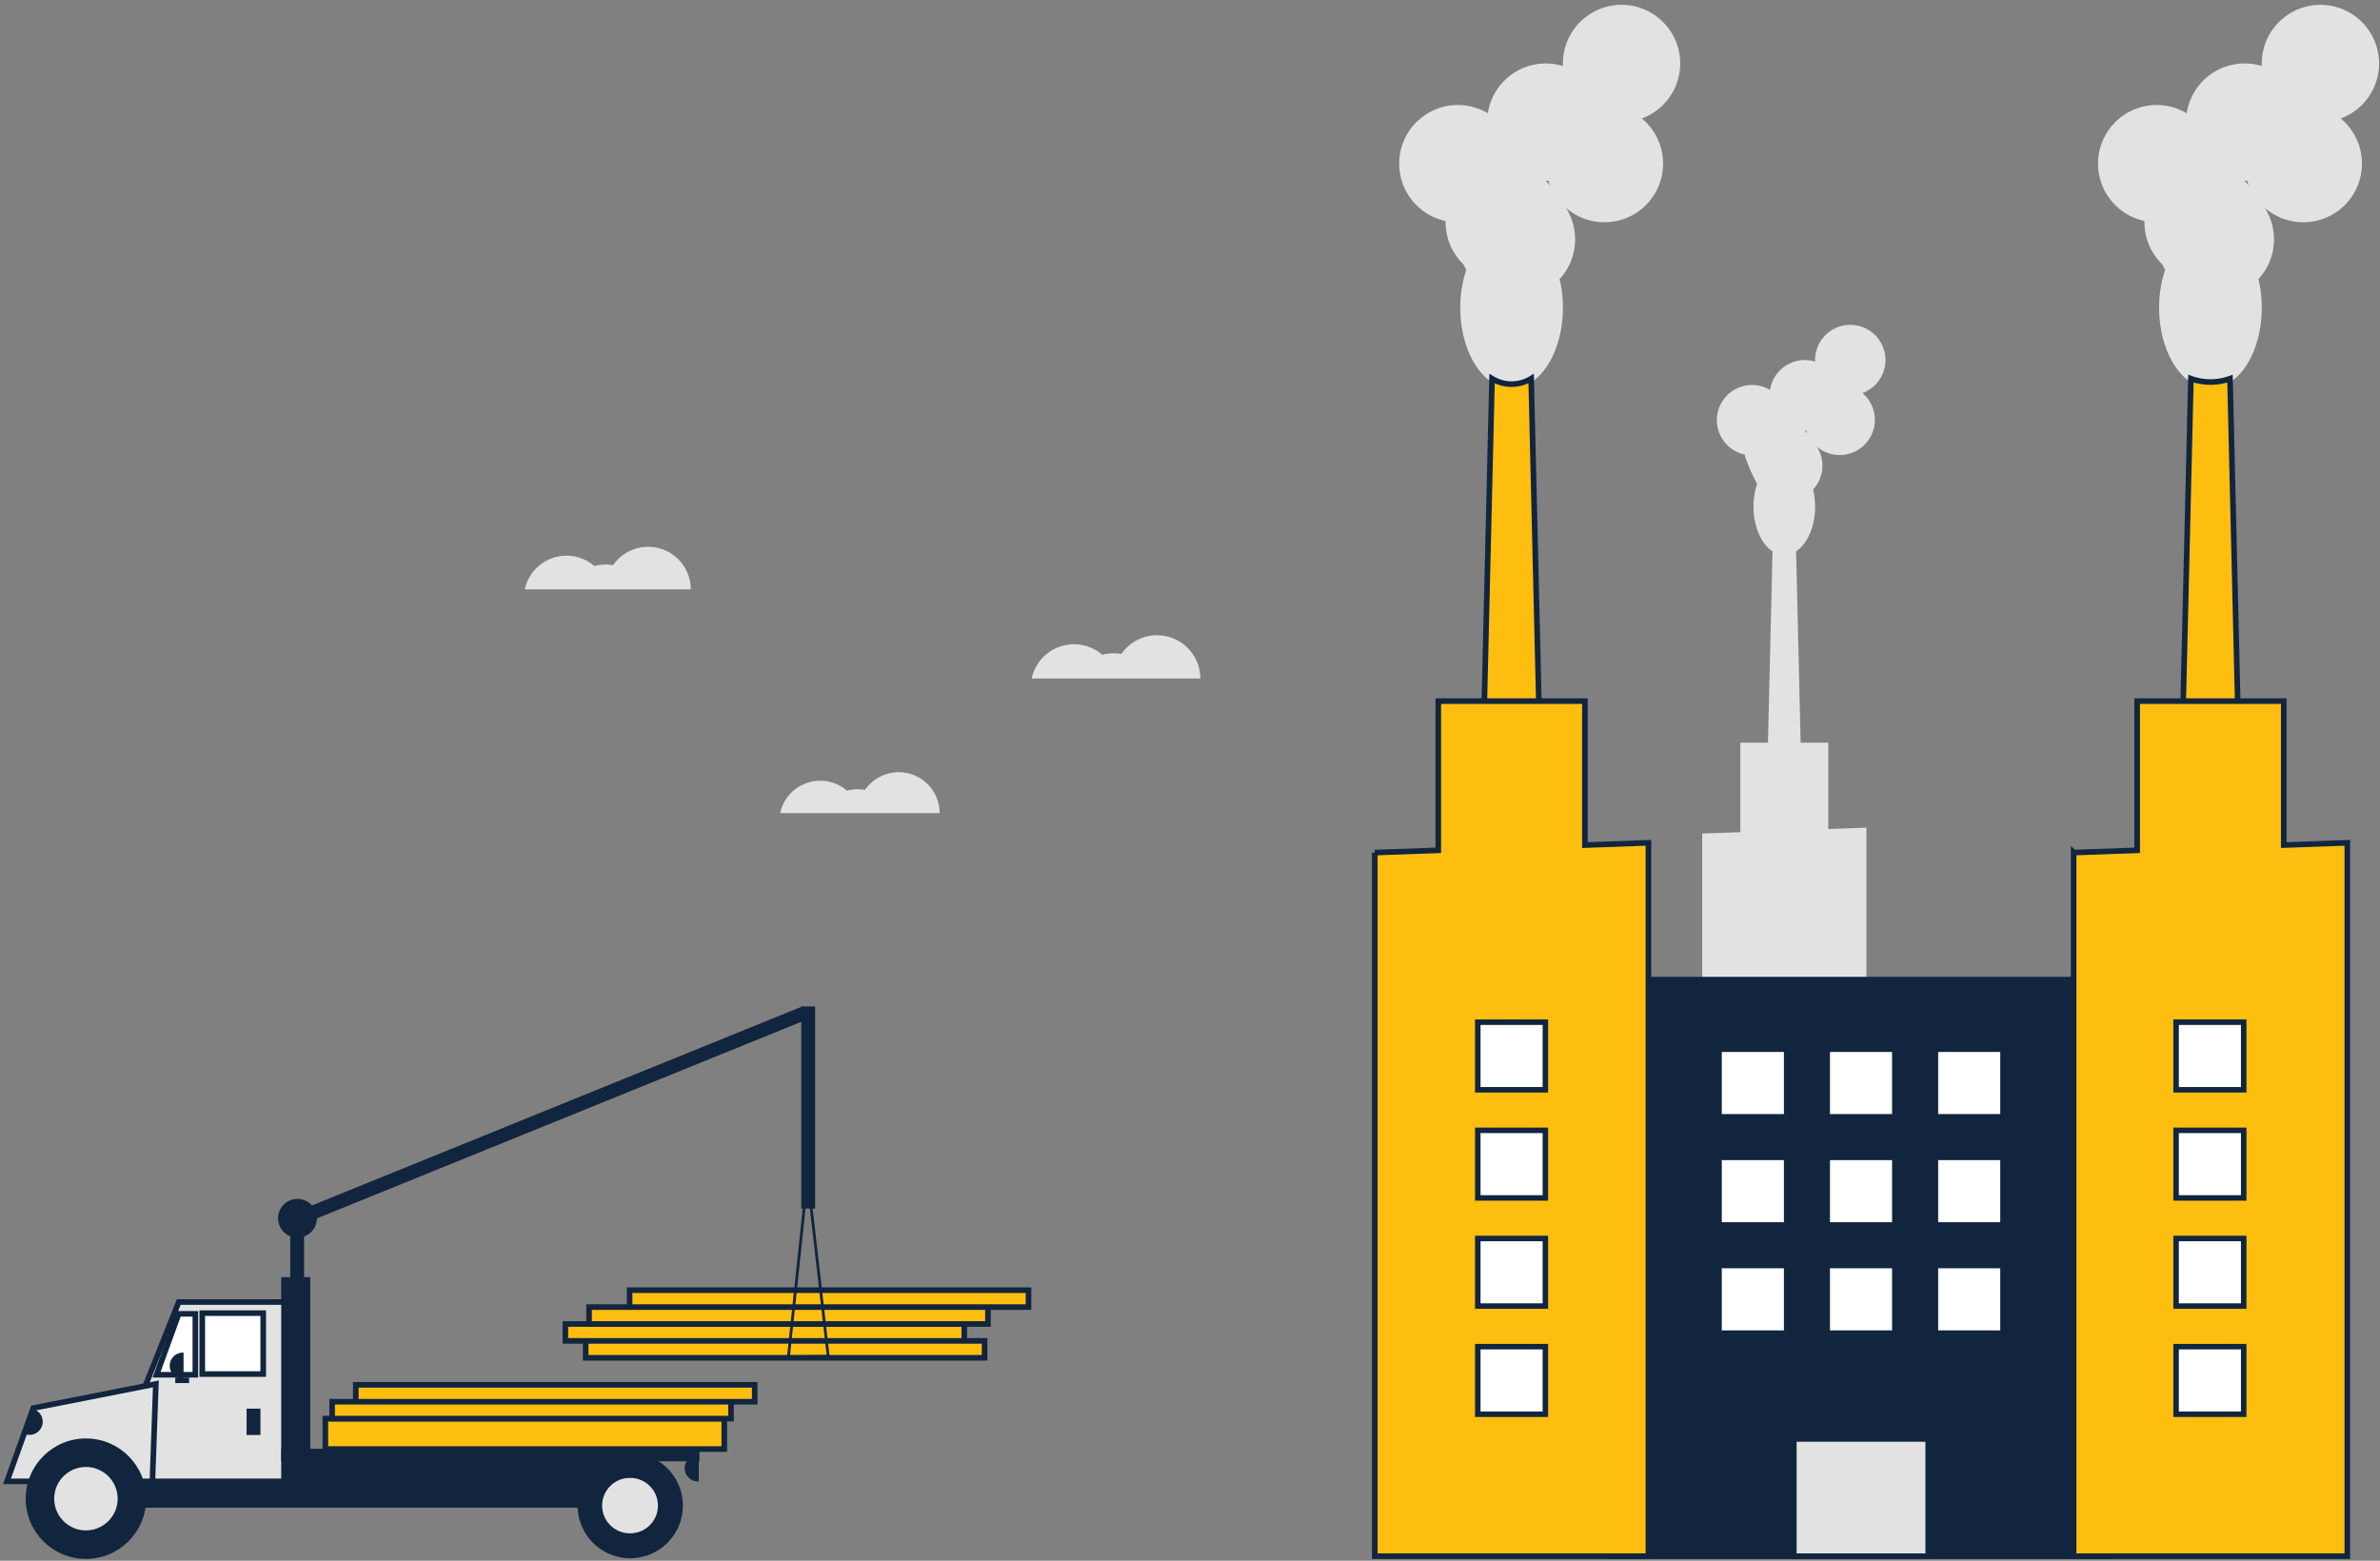 <svg xmlns="http://www.w3.org/2000/svg" fill="none" viewBox="0 0 433 284">
  <rect x="0" y="0" width="433" height="284" fill="#808080" stroke="none"/>
  <path d="M106.554 247.07h72.572v-3.075h-72.572v3.075zm-3.692-3.075h72.573v-3.075h-72.573v3.075z" fill="#FEBE10" stroke="#11253E" stroke-width="1.019"/>
  <path d="M107.168 240.921h72.572v-3.075h-72.572v3.075zm7.381-3.076h72.572v-3.075h-72.572v3.075z" fill="#FEBE10" stroke="#11253E" stroke-width="1.019"/>
  <path d="M52.8 239.072h2.52v-17.89H52.8v17.89z" fill="#11253E"/>
  <path d="M52.796 220.954l.947 2.334 93.243-37.845-.948-2.335-93.242 37.846zM6.185 265.78h21.921v-8.568H6.185v8.568z" fill="#11253E"/>
  <path d="M8.2 274.347h108.097v-9.575H8.201v9.575z" fill="#11253E"/>
  <path d="M25.964 269.559h25.953v-32.63H32.515l-6.551 16.457v16.173z" fill="#E2E2E2" stroke="#11253E" stroke-width="1.019"/>
  <path d="M36.799 250.031h11.087v-11.087H36.799v11.087zm-8.316.127h7.056v-11.086h-3.024l-4.032 11.086z" fill="#fff" stroke="#11253E" stroke-width="1.019"/>
  <path d="M44.863 261.118h2.52v-4.788h-2.52v4.788zm-11.466-10.206h-.126a2.393 2.393 0 110-4.787h.126v4.787zm93.735 18.647h-.126a2.394 2.394 0 110-4.787h.126v4.787z" fill="#11253E"/>
  <path d="M15.885 264.736a12.467 12.467 0 00-9.69 4.823H1.27l4.787-13.336 22.3-4.398-.63 17.734h-2.153a12.47 12.47 0 00-9.69-4.823z" fill="#E2E2E2" stroke="#11253E" stroke-width="1.019"/>
  <path d="M15.634 283.669c6.053 0 10.96-4.907 10.96-10.96 0-6.054-4.907-10.961-10.96-10.961-6.054 0-10.96 4.907-10.96 10.961 0 6.053 4.906 10.96 10.96 10.96z" fill="#11253E"/>
  <path d="M15.634 278.478a5.769 5.769 0 100-11.538 5.769 5.769 0 000 11.538z" fill="#E2E2E2"/>
  <path d="M114.659 283.543a9.575 9.575 0 009.575-9.575c0-5.288-4.287-9.574-9.575-9.574-5.288 0-9.575 4.286-9.575 9.574a9.575 9.575 0 009.575 9.575z" fill="#11253E"/>
  <path d="M114.659 279.009a5.039 5.039 0 100-10.079 5.04 5.04 0 100 10.079z" fill="#E2E2E2"/>
  <path d="M51.163 270.568h5.291v-38.173h-5.291v38.173z" fill="#11253E"/>
  <path d="M51.161 265.906h76.096v-2.268H51.161v2.268zm-19.275-14.237h2.52v-1.007h-2.52v1.007zm111.372-4.617a.262.262 0 01-.053-.091c-.011-.034-.015-.07-.011-.105l3.475-32.862a.251.251 0 01.249-.225h.001c.062 0 .122.022.168.064a.25.25 0 01.083.159l3.758 32.794a.245.245 0 01-.01.104.242.242 0 01-.135.153.246.246 0 01-.103.023l-7.233.068h-.003a.242.242 0 01-.186-.082zm3.672-30.731l-3.205 30.307 6.671-.063-3.466-30.244zM6.105 256.417l.118.045a2.393 2.393 0 11-1.694 4.478l-.118-.045 1.694-4.478z" fill="#11253E"/>
  <path d="M145.777 219.92h2.52v-36.788h-2.52v36.788zm-91.717 5.292a3.528 3.528 0 100-7.055 3.528 3.528 0 000 7.055z" fill="#11253E"/>
  <path d="M59.196 263.676h72.573v-5.535H59.196v5.535z" fill="#FEBE10" stroke="#11253E" stroke-width="1.019"/>
  <path d="M60.427 258.141h72.572v-3.075H60.427v3.075zm4.305-3.075h72.573v-3.075H64.732v3.075z" fill="#FEBE10" stroke="#11253E" stroke-width="1.019"/>
  <path d="M309.686 151.674v76.82h29.874v-77.887l-6.935.248v-15.718h-5.03l-.829-34.813c2.03-1.323 3.458-4.464 3.458-8.132a13.33 13.33 0 00-.365-3.126 6.396 6.396 0 00.689-7.791 6.4 6.4 0 108.295-9.75 6.402 6.402 0 10-8.612-5.727 6.404 6.404 0 00-8.203 5.156 6.397 6.397 0 00-5.351-.554 6.402 6.402 0 00.747 12.317c-.001.047-.003.093-.003.14a31.044 31.044 0 002.261 5.187 12.937 12.937 0 00-.661 4.148c0 3.668 1.429 6.81 3.458 8.132l-.828 34.813h-5.03v16.289l-6.935.248zm18.654-73.352h.017c.092 0 .184-.003.275-.007.058.19.124.374.198.556a6.442 6.442 0 00-.49-.55z" fill="#E2E2E2"/>
  <path d="M293.237 283.175h90.69V178.259h-90.69v104.916z" fill="#11253E" stroke="#11253E" stroke-width="1.019"/>
  <path d="M326.355 283.175h24.451v-21.339h-24.451v21.339z" fill="#E2E2E2" stroke="#11253E" stroke-width="1.019"/>
  <path d="M263.011 40.213c-.002.078-.006.155-.006.233a10.639 10.639 0 003.235 7.649c.16.341.338.674.534.996a21.513 21.513 0 00-1.101 6.914c0 8.102 4.179 14.67 9.335 14.67 5.156 0 9.336-6.568 9.336-14.67.004-1.755-.2-3.504-.608-5.211a10.66 10.66 0 001.148-12.985 10.658 10.658 0 007.806 2.605 10.67 10.67 0 009.375-7.394c.43-1.346.588-2.764.465-4.171a10.656 10.656 0 00-3.821-7.288 10.674 10.674 0 006.889-8.653A10.674 10.674 0 00295.695.902a10.672 10.672 0 00-11.351 10.647c0 .157.005.312.012.466a10.678 10.678 0 00-13.672 8.592 10.673 10.673 0 00-15.392 5.281 10.67 10.67 0 007.719 14.325zm18.221-7.325c.154 0 .307-.005.459-.011.096.315.206.623.33.926-.255-.32-.527-.626-.816-.916l.027.001z" fill="#E2E2E2"/>
  <path d="M269.673 143.583h10.671l-.382-16.003v-.006l-1.396-58.68a6.822 6.822 0 01-7.116 0l-1.396 58.68v.006l-.381 16.003z" fill="#FEBE10" stroke="#11253E" stroke-width="1.019"/>
  <path d="M250.115 155.14v128.035h49.787V153.363l-11.557.412v-26.194h-26.674v27.147l-11.556.412z" fill="#FEBE10" stroke="#11253E" stroke-width="1.019"/>
  <path d="M195.398 117.236a7.844 7.844 0 015.15 1.919 7.865 7.865 0 013.466-.152 7.876 7.876 0 0112.833-.2 7.878 7.878 0 011.534 4.671h-30.69a7.884 7.884 0 017.707-6.238zm-46.172 24.829a7.417 7.417 0 014.869 1.814 7.43 7.43 0 013.276-.144 7.45 7.45 0 0113.583 4.228h-29.015a7.452 7.452 0 017.287-5.898zm-46.161-40.951a7.716 7.716 0 015.066 1.888 7.713 7.713 0 013.409-.15 7.75 7.75 0 0114.132 4.398H95.483a7.755 7.755 0 017.582-6.136zm287.092-60.901c-.002.078-.006.155-.006.233a10.621 10.621 0 003.235 7.649c.16.341.338.674.533.996a21.568 21.568 0 00-1.101 6.914c0 8.102 4.18 14.67 9.336 14.67 5.156 0 9.336-6.568 9.336-14.67a22.252 22.252 0 00-.609-5.211 10.662 10.662 0 001.148-12.985 10.672 10.672 0 0011.849 1.479 10.655 10.655 0 005.333-6.268 10.656 10.656 0 00-.715-8.199 10.666 10.666 0 00-2.642-3.26 10.677 10.677 0 006.89-8.653A10.674 10.674 0 00422.841.902a10.672 10.672 0 00-11.351 10.647c0 .157.005.312.011.466a10.674 10.674 0 00-13.672 8.592 10.664 10.664 0 00-8.918-.922 10.676 10.676 0 00-6.473 6.203 10.67 10.67 0 007.719 14.325zm18.221-7.325c.154 0 .306-.005.459-.011.095.315.205.623.329.926-.254-.32-.527-.626-.816-.916l.028.001z" fill="#E2E2E2"/>
  <path d="M396.819 143.583h10.67l-1.778-74.686a10.519 10.519 0 01-7.113 0l-1.779 74.686z" fill="#FEBE10" stroke="#11253E" stroke-width="1.019"/>
  <path d="M377.261 155.14v128.035h49.792V153.363l-4.09.147-7.473.265v-26.194h-26.673v27.147l-11.556.412z" fill="#FEBE10" stroke="#11253E" stroke-width="1.019"/>
  <path d="M352.113 203.222h12.3v-12.3h-12.3v12.3zm-19.682 0h12.3v-12.3h-12.3v12.3zm-19.681 0h12.301v-12.3H312.75v12.3zm39.363 19.68h12.3v-12.3h-12.3v12.3zm-19.682 0h12.3v-12.3h-12.3v12.3zm-19.681 0h12.301v-12.3H312.75v12.3zm39.363 19.681h12.3v-12.3h-12.3v12.3zm-19.682 0h12.3v-12.3h-12.3v12.3zm-19.681 0h12.301v-12.3H312.75v12.3zm-43.891-44.282h12.3v-12.3h-12.3v12.3zm0 19.681h12.3v-12.301h-12.3v12.301zm0 19.68h12.3v-12.3h-12.3v12.3zm0 19.682h12.3v-12.301h-12.3v12.301zm127.042-59.043h12.3v-12.3h-12.3v12.3zm0 19.68h12.3v-12.3h-12.3v12.3zm0 19.681h12.3v-12.3h-12.3v12.3zm0 19.681h12.3v-12.3h-12.3v12.3z" fill="#fff" stroke="#11253E"/>
</svg>

